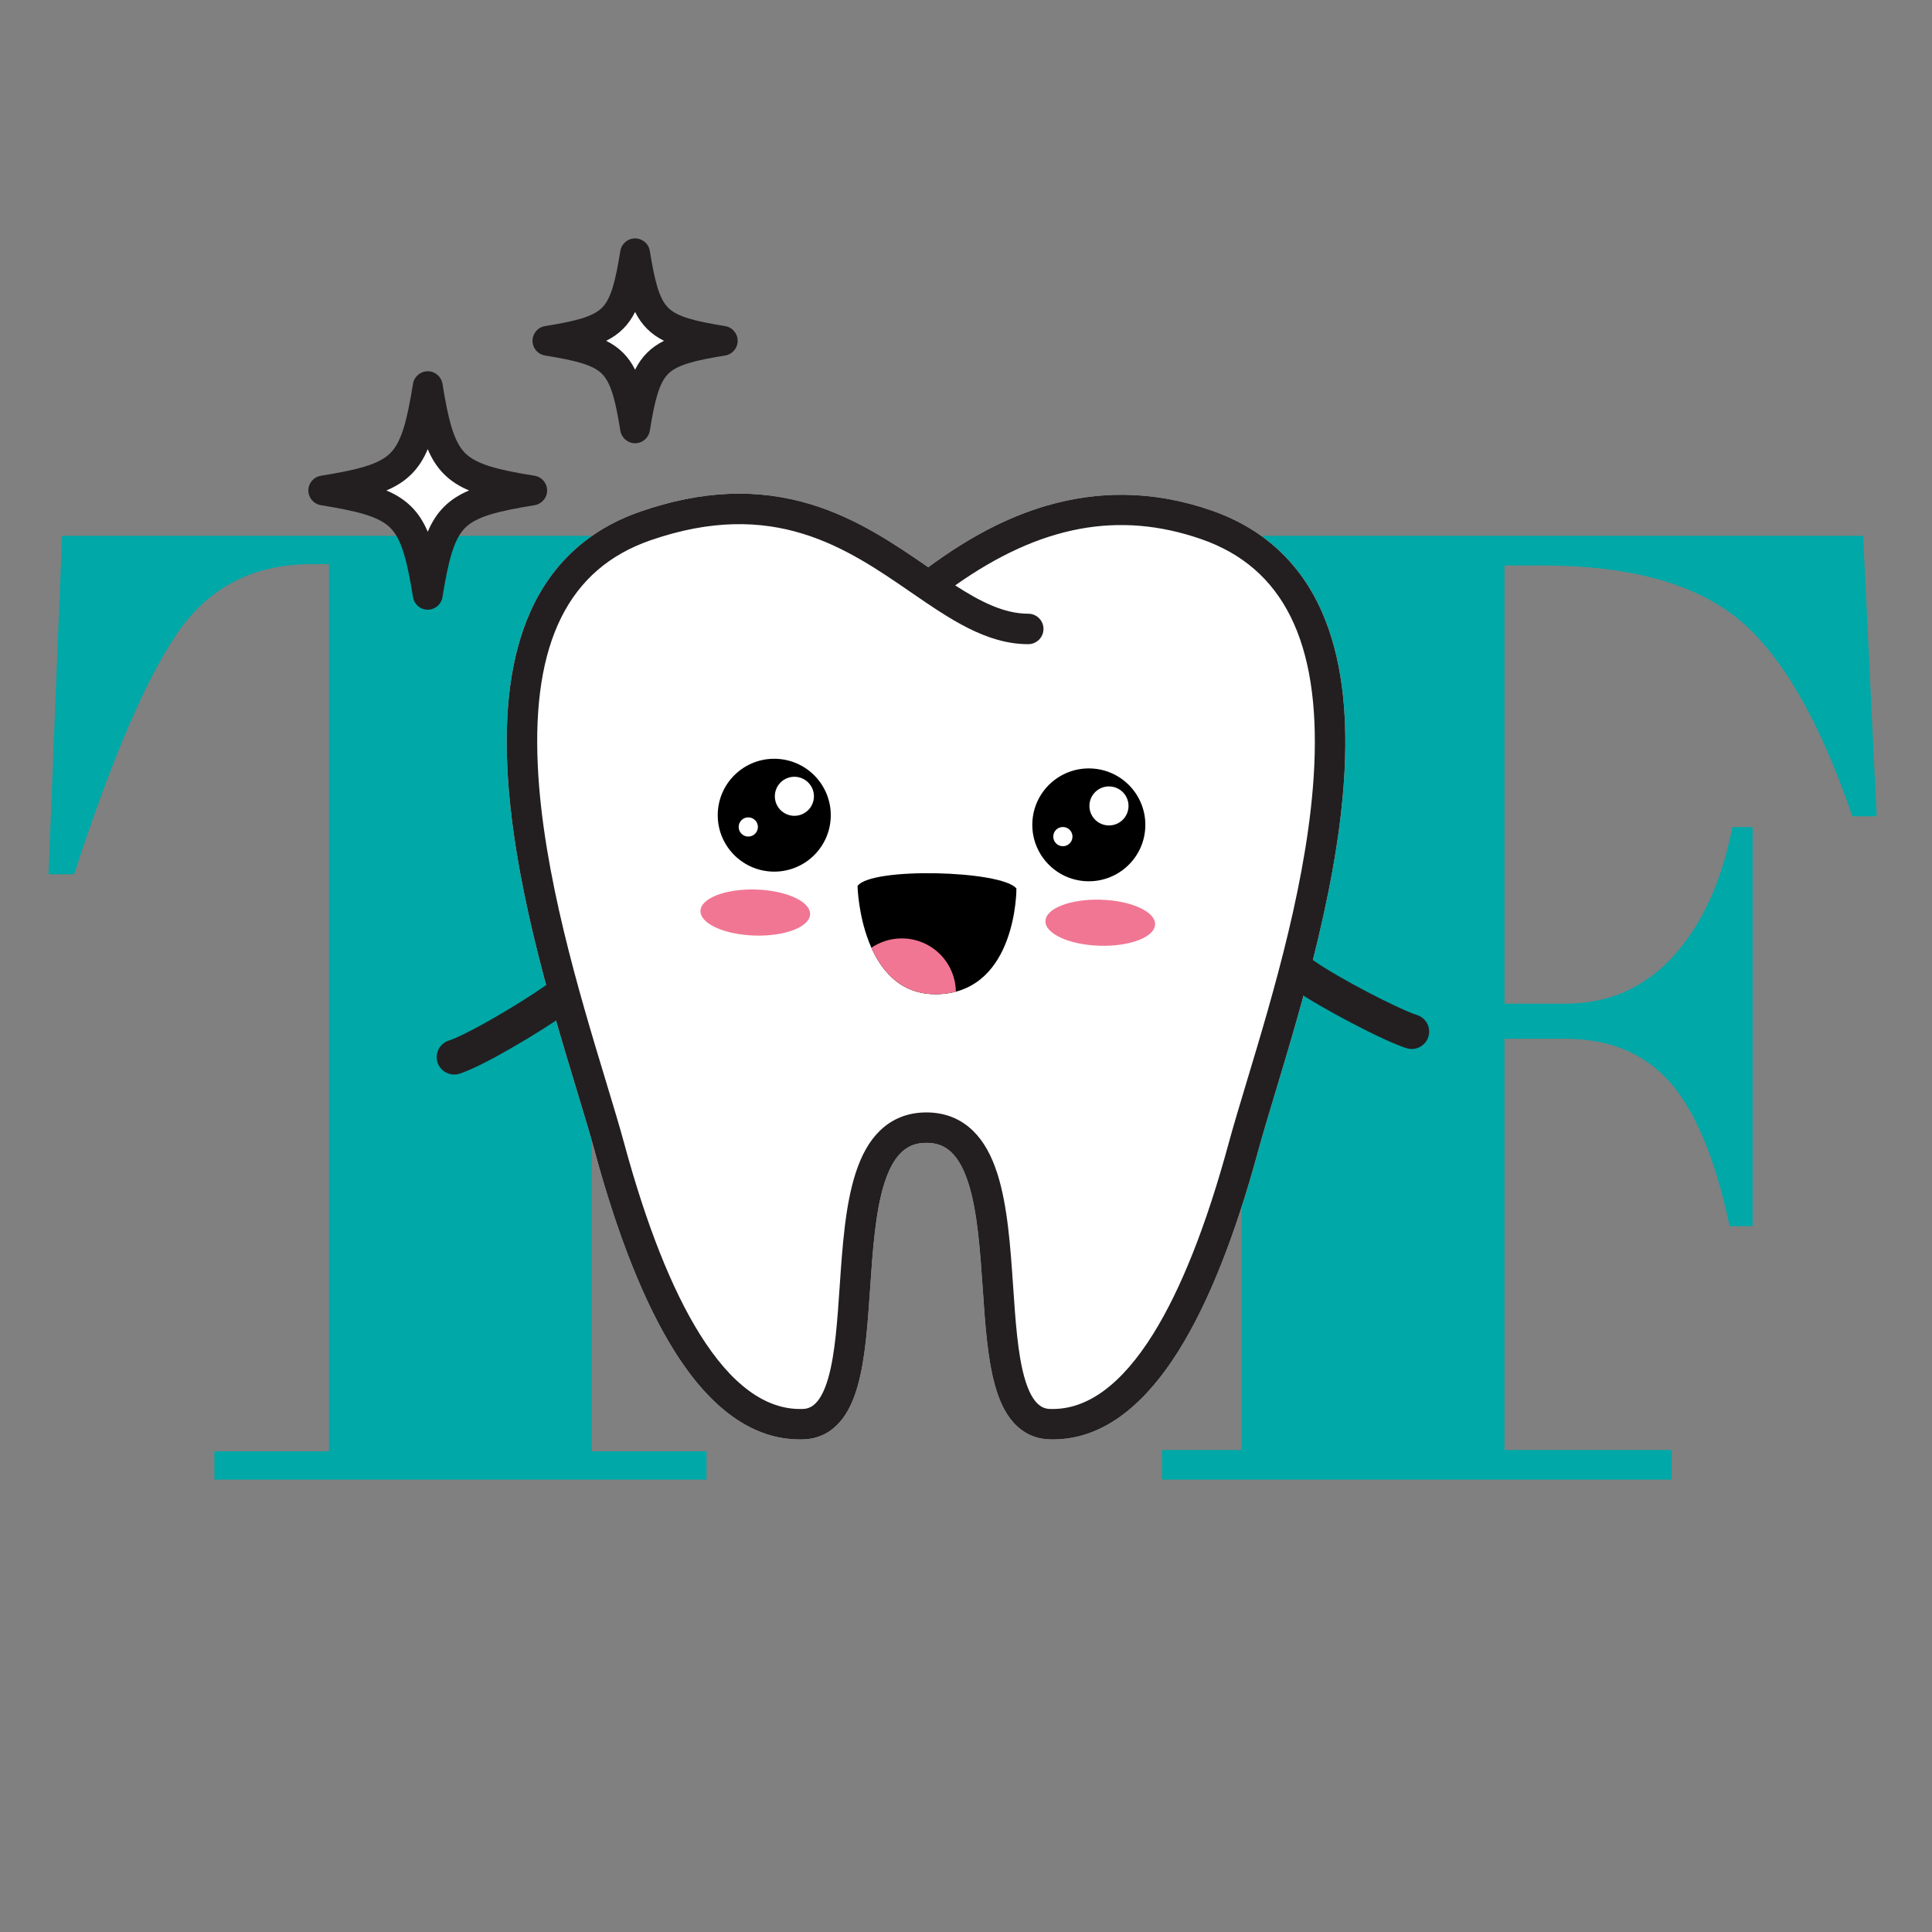 <svg xmlns="http://www.w3.org/2000/svg" xmlns:xlink="http://www.w3.org/1999/xlink" width="384" zoomAndPan="magnify" viewBox="0 0 384 384" height="384" preserveAspectRatio="xMidYMid meet" version="1.0"><rect x="0" y="0" width="384" height="384" fill="#808080" stroke="none"/><defs><g><g id="id1"/></g><clipPath id="id2"><path d="M 105 47.371 L 147 47.371 L 147 89 L 105 89 Z M 105 47.371 " clip-rule="nonzero"/></clipPath><clipPath id="id3"><path d="M 61.082 73 L 109 73 L 109 122 L 61.082 122 Z M 61.082 73 " clip-rule="nonzero"/></clipPath><clipPath id="id4"><path d="M 100 98 L 268 98 L 268 286.113 L 100 286.113 Z M 100 98 " clip-rule="nonzero"/></clipPath><clipPath id="id5"><path d="M 255 190 L 284.629 190 L 284.629 209 L 255 209 Z M 255 190 " clip-rule="nonzero"/></clipPath></defs><g fill="rgb(0%, 65.88%, 65.88%)" fill-opacity="1"><g transform="translate(0, 294.083)"><g><path d="M 170.422 -187.578 L 173.109 -120.312 L 168.016 -120.312 C 160.148 -144.07 153.18 -160.285 147.109 -168.953 C 141.035 -177.617 132.285 -181.953 120.859 -181.953 L 117.641 -181.953 L 117.641 -5.625 L 140.422 -5.625 L 140.422 0 L 42.609 0 L 42.609 -5.625 L 65.391 -5.625 L 65.391 -181.953 L 61.906 -181.953 C 50.469 -181.953 41.625 -177.441 35.375 -168.422 C 29.125 -159.398 22.242 -143.363 14.734 -120.312 L 9.641 -120.312 L 12.328 -187.578 Z M 170.422 -187.578 "/></g></g></g><g fill="rgb(0%, 65.88%, 65.88%)" fill-opacity="1"><g transform="translate(225.343, 294.083)"><g><path d="M 5.625 -187.578 L 144.969 -187.578 L 147.656 -131.844 L 142.828 -131.844 C 136.211 -151.133 128.57 -164.266 119.906 -171.234 C 111.25 -178.203 98.344 -181.688 81.188 -181.688 L 73.688 -181.688 L 73.688 -94.594 L 85.75 -94.594 C 94.32 -94.594 101.469 -97.719 107.188 -103.969 C 112.906 -110.219 116.836 -118.797 118.984 -129.703 L 123 -129.703 L 123 -50.375 L 118.438 -50.375 C 115.582 -63.77 111.609 -73.328 106.516 -79.047 C 101.422 -84.766 94.5 -87.625 85.75 -87.625 L 73.688 -87.625 L 73.688 -5.891 L 106.922 -5.891 L 106.922 0 L 5.625 0 L 5.625 -5.891 L 21.438 -5.891 L 21.438 -181.688 L 5.625 -181.688 Z M 5.625 -187.578 "/></g></g></g><path fill="rgb(100%, 100%, 100%)" d="M 143.652 67.738 C 130.184 69.918 128.414 71.688 126.23 85.133 C 124.047 71.688 122.277 69.918 108.809 67.738 C 122.277 65.559 124.047 63.789 126.23 50.34 C 128.414 63.789 130.184 65.559 143.652 67.738 " fill-opacity="1" fill-rule="nonzero"/><g clip-path="url(#id2)"><path fill="rgb(13.73%, 12.16%, 12.549%)" d="M 120.484 67.738 C 121.781 68.383 122.883 69.152 123.848 70.117 C 124.812 71.082 125.586 72.18 126.23 73.477 C 126.875 72.18 127.648 71.082 128.613 70.117 C 129.578 69.152 130.68 68.383 131.977 67.738 C 130.68 67.094 129.578 66.324 128.613 65.359 C 127.648 64.395 126.875 63.297 126.23 62 C 125.586 63.297 124.812 64.395 123.848 65.359 C 122.883 66.324 121.781 67.094 120.484 67.738 Z M 126.23 88.098 C 124.773 88.098 123.535 87.043 123.301 85.609 C 122.34 79.68 121.473 76.121 119.652 74.305 C 117.832 72.488 114.27 71.621 108.332 70.664 C 106.895 70.43 105.844 69.188 105.844 67.738 C 105.844 66.285 106.895 65.047 108.332 64.816 C 114.27 63.852 117.832 62.988 119.652 61.168 C 121.473 59.355 122.34 55.793 123.301 49.867 C 123.535 48.434 124.773 47.383 126.23 47.383 C 127.684 47.383 128.922 48.434 129.156 49.867 C 130.121 55.793 130.988 59.355 132.809 61.168 C 134.625 62.988 138.188 63.852 144.125 64.816 C 145.562 65.047 146.617 66.285 146.617 67.738 C 146.617 69.188 145.562 70.43 144.125 70.664 C 138.188 71.621 134.625 72.488 132.809 74.305 C 130.988 76.121 130.121 79.68 129.156 85.609 C 128.922 87.043 127.684 88.098 126.23 88.098 " fill-opacity="1" fill-rule="nonzero"/></g><path fill="rgb(100%, 100%, 100%)" d="M 105.781 97.484 C 89.727 100.086 87.617 102.191 85.016 118.219 C 82.414 102.191 80.301 100.086 64.254 97.484 C 80.301 94.887 82.414 92.777 85.016 76.754 C 87.617 92.777 89.727 94.887 105.781 97.484 " fill-opacity="1" fill-rule="nonzero"/><g clip-path="url(#id3)"><path fill="rgb(13.73%, 12.16%, 12.549%)" d="M 76.797 97.484 C 78.789 98.324 80.406 99.355 81.773 100.723 C 83.141 102.086 84.18 103.703 85.016 105.691 C 85.855 103.703 86.891 102.086 88.258 100.723 C 89.625 99.355 91.242 98.324 93.234 97.484 C 91.242 96.645 89.625 95.613 88.258 94.246 C 86.891 92.883 85.855 91.266 85.016 89.277 C 84.18 91.266 83.141 92.883 81.773 94.246 C 80.406 95.613 78.789 96.645 76.797 97.484 Z M 85.016 121.18 C 83.562 121.18 82.32 120.125 82.09 118.691 C 80.922 111.508 79.859 107.184 77.578 104.91 C 75.301 102.633 70.973 101.574 63.777 100.41 C 62.344 100.176 61.285 98.938 61.285 97.484 C 61.285 96.031 62.344 94.793 63.777 94.562 C 70.973 93.398 75.301 92.336 77.578 90.062 C 79.859 87.785 80.922 83.461 82.09 76.277 C 82.32 74.844 83.562 73.793 85.016 73.793 C 86.473 73.793 87.711 74.844 87.945 76.277 C 89.109 83.461 90.176 87.785 92.453 90.062 C 94.73 92.336 99.062 93.398 106.254 94.562 C 107.691 94.793 108.746 96.031 108.746 97.484 C 108.746 98.938 107.691 100.176 106.254 100.41 C 99.062 101.574 94.73 102.633 92.453 104.91 C 90.176 107.184 89.109 111.508 87.945 118.691 C 87.711 120.125 86.473 121.18 85.016 121.18 " fill-opacity="1" fill-rule="nonzero"/></g><g clip-path="url(#id4)"><path fill="rgb(100%, 100%, 100%)" d="M 209.266 286.102 C 209.07 286.102 208.871 286.098 208.672 286.094 C 205.762 286.016 203.305 284.863 201.371 282.668 C 199.832 280.926 198.652 278.547 197.77 275.398 C 196.273 270.066 195.812 263.297 195.324 256.129 C 194.809 248.598 194.277 240.812 192.469 235.145 C 190.219 228.074 186.832 227.16 184.129 227.156 C 181.43 227.16 178.043 228.074 175.789 235.145 C 173.984 240.812 173.453 248.598 172.941 256.129 C 172.453 263.297 171.992 270.066 170.492 275.398 C 169.609 278.547 168.43 280.926 166.891 282.668 C 164.957 284.863 162.5 286.016 159.59 286.094 C 159.391 286.098 159.191 286.102 158.996 286.102 C 149.695 286.102 141.258 280.125 133.91 268.32 C 128.055 258.926 122.777 245.656 118.223 228.883 C 117.289 225.449 116.051 221.359 114.617 216.625 C 109.242 198.898 101.883 174.621 100.836 152.523 C 100.559 146.66 100.75 141.211 101.406 136.324 C 102.137 130.891 103.469 125.977 105.355 121.711 C 109.676 111.973 117.039 105.234 127.246 101.691 C 139.422 97.461 150.531 96.988 161.215 100.25 C 170.422 103.059 177.902 108.203 184.5 112.742 C 184.504 112.742 184.504 112.742 184.504 112.742 C 192.605 106.754 200.332 102.738 208.09 100.484 C 213.207 98.996 218.406 98.277 223.543 98.344 C 229.254 98.414 235.051 99.461 240.77 101.449 C 251.008 105.004 258.395 111.777 262.727 121.582 C 264.621 125.871 265.957 130.82 266.691 136.285 C 267.355 141.199 267.547 146.684 267.273 152.586 C 266.812 162.449 265.074 173.598 261.965 186.656 C 259.32 197.754 256.113 208.391 253.539 216.945 C 252.148 221.551 250.949 225.527 250.035 228.883 C 245.48 245.656 240.203 258.926 234.352 268.32 C 227 280.125 218.566 286.102 209.266 286.102 " fill-opacity="1" fill-rule="nonzero"/><path fill="rgb(13.73%, 12.16%, 12.549%)" d="M 184.16 221.102 C 187.816 221.113 190.922 222.344 193.398 224.758 C 195.473 226.781 197.059 229.578 198.246 233.309 C 200.273 239.672 200.832 247.828 201.371 255.719 C 201.836 262.566 202.277 269.035 203.605 273.766 C 205.344 279.949 207.789 280.016 208.836 280.043 C 216.062 280.238 222.918 275.219 229.207 265.125 C 234.746 256.23 239.785 243.504 244.188 227.301 C 245.121 223.863 246.332 219.848 247.73 215.199 C 253.004 197.723 260.215 173.793 261.219 152.305 C 262.371 127.574 255.035 112.809 238.781 107.164 C 222.398 101.473 206.777 104.387 189.852 116.352 C 194.902 119.609 199.574 121.98 204.367 121.98 C 206.043 121.98 207.402 123.336 207.402 125.004 C 207.402 126.676 206.043 128.035 204.367 128.035 C 196.047 128.035 188.77 123.027 181.066 117.727 C 168.242 108.906 153.707 98.906 129.238 107.406 C 113.035 113.035 105.727 127.695 106.891 152.238 C 107.902 173.582 115.137 197.445 120.418 214.871 C 121.867 219.652 123.117 223.781 124.074 227.301 C 128.473 243.504 133.516 256.23 139.059 265.125 C 145.344 275.219 152.195 280.242 159.422 280.043 C 160.469 280.016 162.922 279.949 164.656 273.766 C 165.984 269.035 166.426 262.566 166.891 255.719 C 167.43 247.828 167.984 239.672 170.016 233.309 C 171.203 229.578 172.789 226.781 174.863 224.758 C 177.34 222.344 180.445 221.113 184.102 221.102 C 184.105 221.102 184.113 221.102 184.117 221.102 L 184.141 221.102 C 184.148 221.102 184.152 221.102 184.16 221.102 Z M 209.266 286.102 C 209.07 286.102 208.871 286.098 208.672 286.094 C 205.762 286.016 203.305 284.863 201.371 282.668 C 199.832 280.926 198.652 278.547 197.77 275.398 C 196.273 270.066 195.812 263.297 195.324 256.129 C 194.809 248.598 194.277 240.812 192.469 235.145 C 190.219 228.074 186.832 227.16 184.129 227.156 C 181.43 227.16 178.043 228.074 175.789 235.145 C 173.984 240.812 173.453 248.598 172.941 256.129 C 172.453 263.297 171.992 270.066 170.492 275.398 C 169.609 278.547 168.43 280.926 166.891 282.668 C 164.957 284.863 162.5 286.016 159.59 286.094 C 159.391 286.098 159.191 286.102 158.996 286.102 C 149.695 286.102 141.258 280.125 133.91 268.32 C 128.055 258.926 122.777 245.656 118.223 228.883 C 117.289 225.449 116.051 221.359 114.617 216.625 C 109.242 198.898 101.883 174.621 100.836 152.523 C 100.559 146.66 100.75 141.211 101.406 136.324 C 102.137 130.891 103.469 125.977 105.355 121.711 C 109.676 111.973 117.039 105.234 127.246 101.691 C 139.422 97.461 150.531 96.988 161.215 100.25 C 170.422 103.059 177.902 108.203 184.5 112.742 C 184.504 112.742 184.504 112.742 184.504 112.742 C 192.605 106.754 200.332 102.738 208.09 100.484 C 213.207 98.996 218.406 98.277 223.543 98.344 C 229.254 98.414 235.051 99.461 240.77 101.449 C 251.008 105.004 258.395 111.777 262.727 121.582 C 264.621 125.871 265.957 130.82 266.691 136.285 C 267.355 141.199 267.547 146.684 267.273 152.586 C 266.812 162.449 265.074 173.598 261.965 186.656 C 259.32 197.754 256.113 208.391 253.539 216.945 C 252.148 221.551 250.949 225.527 250.035 228.883 C 245.48 245.656 240.203 258.926 234.352 268.32 C 227 280.125 218.566 286.102 209.266 286.102 " fill-opacity="1" fill-rule="nonzero"/></g><path fill="rgb(94.51%, 46.269%, 57.649%)" d="M 229.582 183.734 C 229.508 186.258 224.562 188.156 218.547 187.973 C 212.527 187.789 207.711 185.59 207.789 183.062 C 207.867 180.535 212.809 178.637 218.828 178.824 C 224.848 179.008 229.664 181.203 229.582 183.734 " fill-opacity="1" fill-rule="nonzero"/><path fill="rgb(0%, 0%, 0%)" d="M 165.117 162.371 C 164.926 168.566 159.742 173.43 153.543 173.238 C 147.34 173.047 142.469 167.875 142.66 161.684 C 142.848 155.492 148.027 150.625 154.23 150.816 C 160.434 151.008 165.309 156.18 165.117 162.371 " fill-opacity="1" fill-rule="nonzero"/><path fill="rgb(100%, 100%, 100%)" d="M 161.773 158.391 C 161.707 160.531 159.914 162.215 157.77 162.148 C 155.625 162.078 153.941 160.293 154.008 158.148 C 154.07 156.008 155.863 154.324 158.008 154.391 C 160.152 154.457 161.84 156.246 161.773 158.391 " fill-opacity="1" fill-rule="nonzero"/><path fill="rgb(100%, 100%, 100%)" d="M 150.641 164.426 C 150.605 165.477 149.723 166.305 148.668 166.273 C 147.613 166.242 146.785 165.359 146.82 164.309 C 146.852 163.254 147.73 162.426 148.785 162.457 C 149.84 162.492 150.672 163.371 150.641 164.426 " fill-opacity="1" fill-rule="nonzero"/><path fill="rgb(0%, 0%, 0%)" d="M 227.641 164.289 C 227.453 170.48 222.27 175.344 216.07 175.156 C 209.867 174.965 204.996 169.793 205.184 163.598 C 205.375 157.406 210.559 152.543 216.758 152.734 C 222.961 152.922 227.832 158.094 227.641 164.289 " fill-opacity="1" fill-rule="nonzero"/><path fill="rgb(100%, 100%, 100%)" d="M 224.301 160.305 C 224.234 162.445 222.441 164.129 220.297 164.062 C 218.152 163.996 216.469 162.207 216.531 160.066 C 216.598 157.922 218.391 156.238 220.535 156.309 C 222.68 156.375 224.367 158.16 224.301 160.305 " fill-opacity="1" fill-rule="nonzero"/><path fill="rgb(100%, 100%, 100%)" d="M 213.164 166.344 C 213.133 167.395 212.254 168.223 211.199 168.191 C 210.141 168.156 209.312 167.277 209.344 166.223 C 209.379 165.168 210.258 164.34 211.316 164.375 C 212.371 164.406 213.195 165.285 213.164 166.344 " fill-opacity="1" fill-rule="nonzero"/><path fill="rgb(94.51%, 46.269%, 57.649%)" d="M 161.016 181.711 C 160.938 184.238 155.996 186.137 149.977 185.949 C 143.961 185.766 139.145 183.566 139.223 181.043 C 139.297 178.516 144.242 176.617 150.258 176.801 C 156.277 176.984 161.09 179.184 161.016 181.711 " fill-opacity="1" fill-rule="nonzero"/><path fill="rgb(0%, 0%, 0%)" d="M 170.441 176.102 C 170.434 176.363 171.07 197.895 186.258 197.609 C 186.27 197.609 186.281 197.609 186.289 197.609 C 186.375 197.605 186.461 197.602 186.543 197.602 C 186.629 197.594 186.715 197.594 186.797 197.59 C 186.809 197.59 186.816 197.59 186.828 197.59 C 202 196.785 202.043 176.844 202.02 176.594 C 199.129 172.988 173.066 172.301 170.441 176.102 " fill-opacity="1" fill-rule="nonzero"/><path fill="rgb(94.51%, 46.269%, 57.649%)" d="M 179.297 186.516 C 177.035 186.5 174.934 187.191 173.195 188.371 C 175.383 193.27 179.285 197.742 186.258 197.609 C 186.27 197.609 186.281 197.609 186.289 197.609 C 186.375 197.605 186.461 197.602 186.543 197.602 C 186.629 197.594 186.715 197.594 186.797 197.59 C 186.809 197.59 186.816 197.59 186.828 197.59 C 187.965 197.527 189.012 197.359 189.984 197.102 C 189.906 191.266 185.164 186.547 179.297 186.516 " fill-opacity="1" fill-rule="nonzero"/><g clip-path="url(#id5)"><path fill="rgb(13.73%, 12.16%, 12.549%)" d="M 280.59 208.5 C 280.246 208.5 279.895 208.453 279.547 208.34 C 275.047 206.922 262.246 200.211 257.09 196.57 C 255.527 195.465 255.152 193.305 256.262 191.742 C 257.367 190.184 259.531 189.812 261.094 190.918 C 265.996 194.383 278.051 200.609 281.633 201.738 C 283.457 202.312 284.473 204.258 283.895 206.082 C 283.43 207.559 282.062 208.5 280.59 208.5 " fill-opacity="1" fill-rule="nonzero"/></g><path fill="rgb(13.73%, 12.16%, 12.549%)" d="M 90.262 213.578 C 88.789 213.578 87.426 212.633 86.957 211.156 C 86.379 209.332 87.395 207.391 89.219 206.812 C 92.617 205.742 102.992 199.711 108.258 195.992 C 109.824 194.887 111.988 195.258 113.094 196.82 C 114.199 198.379 113.828 200.539 112.266 201.645 C 107.609 204.934 96.117 211.898 91.309 213.414 C 90.961 213.523 90.609 213.578 90.262 213.578 " fill-opacity="1" fill-rule="nonzero"/></svg>
